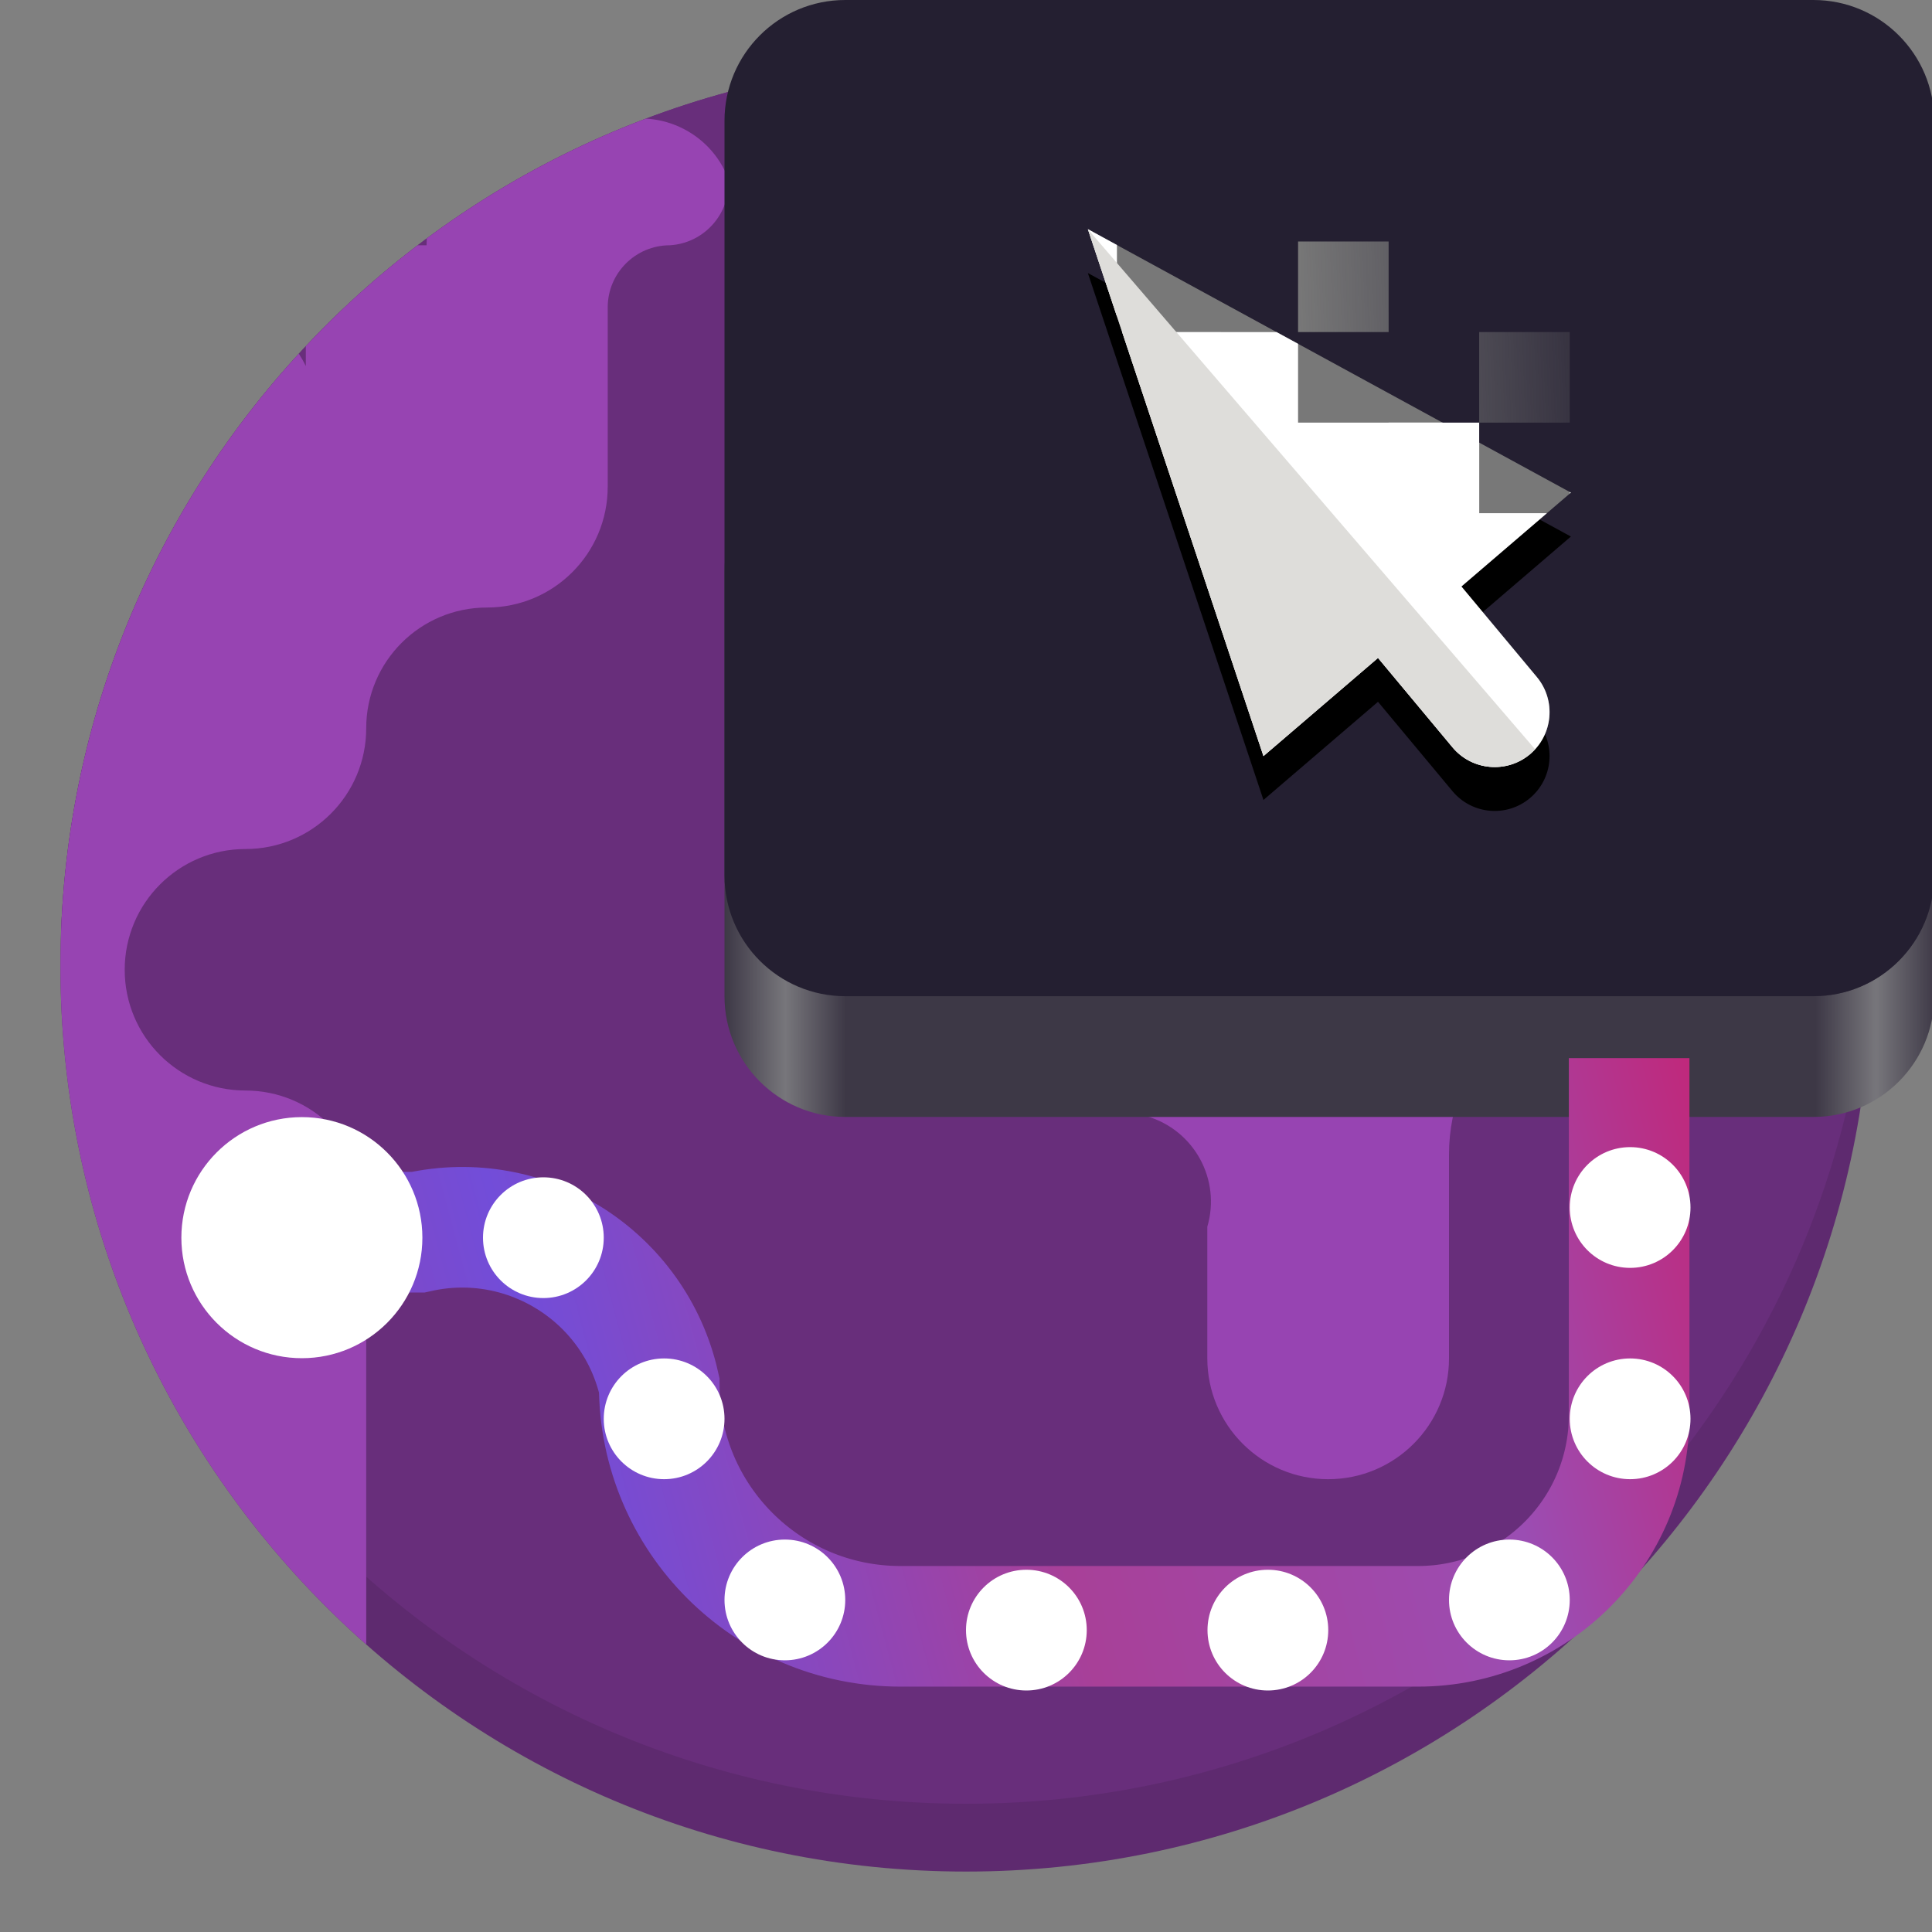 <?xml version="1.0" encoding="UTF-8" standalone="no"?>
<svg
   height="128px"
   viewBox="0 0 128 128"
   width="128px"
   version="1.1"
   id="svg53"
   sodipodi:docname="org.gnome.Connections.svg"
   inkscape:version="1.4 (e7c3feb100, 2024-10-09)"
   xmlns:inkscape="http://www.inkscape.org/namespaces/inkscape"
   xmlns:sodipodi="http://sodipodi.sourceforge.net/DTD/sodipodi-0.dtd"
   xmlns="http://www.w3.org/2000/svg"
   xmlns:svg="http://www.w3.org/2000/svg">
  <rect x="0" y="0" width="128" height="128" fill="#808080" stroke="none"/>
  <defs
     id="defs53" />
  <sodipodi:namedview
     id="namedview53"
     pagecolor="#ffffff"
     bordercolor="#000000"
     borderopacity="0.25"
     inkscape:showpageshadow="2"
     inkscape:pageopacity="0.0"
     inkscape:pagecheckerboard="0"
     inkscape:deskcolor="#d1d1d1"
     inkscape:zoom="6.40625"
     inkscape:cx="64.078049"
     inkscape:cy="64"
     inkscape:window-width="1920"
     inkscape:window-height="1011"
     inkscape:window-x="0"
     inkscape:window-y="0"
     inkscape:window-maximized="1"
     inkscape:current-layer="svg53" />
  <clipPath
     id="a">
    <path
       d="m 4 4 h 120 v 120 h -120 z m 0 0"
       id="path1" />
  </clipPath>
  <clipPath
     id="b">
    <path
       d="m 123.996 64 c 0 33.133 -26.863 59.996 -59.996 59.996 s -59.996 -26.863 -59.996 -59.996 s 26.863 -59.996 59.996 -59.996 s 59.996 26.863 59.996 59.996 z m 0 0"
       id="path2" />
  </clipPath>
  <clipPath
     id="c">
    <path
       d="m 4 4 h 120 v 116 h -120 z m 0 0"
       id="path3" />
  </clipPath>
  <clipPath
     id="d">
    <path
       d="m 123.996 64 c 0 33.133 -26.863 59.996 -59.996 59.996 s -59.996 -26.863 -59.996 -59.996 s 26.863 -59.996 59.996 -59.996 s 59.996 26.863 59.996 59.996 z m 0 0"
       id="path4" />
  </clipPath>
  <clipPath
     id="e">
    <path
       d="m 68 27 h 56 v 71 h -56 z m 0 0"
       id="path5" />
  </clipPath>
  <clipPath
     id="f">
    <path
       d="m 123.996 64 c 0 33.133 -26.863 59.996 -59.996 59.996 s -59.996 -26.863 -59.996 -59.996 s 26.863 -59.996 59.996 -59.996 s 59.996 26.863 59.996 59.996 z m 0 0"
       id="path6" />
  </clipPath>
  <clipPath
     id="g">
    <path
       d="m 62 21 h 12 v 19 h -12 z m 0 0"
       id="path7" />
  </clipPath>
  <clipPath
     id="h">
    <path
       d="m 123.996 64 c 0 33.133 -26.863 59.996 -59.996 59.996 s -59.996 -26.863 -59.996 -59.996 s 26.863 -59.996 59.996 -59.996 s 59.996 26.863 59.996 59.996 z m 0 0"
       id="path8" />
  </clipPath>
  <clipPath
     id="i">
    <path
       d="m 83 12 h 29 v 11 h -29 z m 0 0"
       id="path9" />
  </clipPath>
  <clipPath
     id="j">
    <path
       d="m 123.996 64 c 0 33.133 -26.863 59.996 -59.996 59.996 s -59.996 -26.863 -59.996 -59.996 s 26.863 -59.996 59.996 -59.996 s 59.996 26.863 59.996 59.996 z m 0 0"
       id="path10" />
  </clipPath>
  <clipPath
     id="k">
    <path
       d="m 4 7 h 45 v 112 h -45 z m 0 0"
       id="path11" />
  </clipPath>
  <clipPath
     id="l">
    <path
       d="m 123.996 64 c 0 33.133 -26.863 59.996 -59.996 59.996 s -59.996 -26.863 -59.996 -59.996 s 26.863 -59.996 59.996 -59.996 s 59.996 26.863 59.996 59.996 z m 0 0"
       id="path12" />
  </clipPath>
  <linearGradient
     id="m"
     gradientTransform="matrix(0.193 0 0 0.25 38.753 11)"
     gradientUnits="userSpaceOnUse"
     x1="48"
     x2="464"
     y1="44"
     y2="44">
    <stop
       offset="0"
       stop-color="#3d3846"
       id="stop12" />
    <stop
       offset="0.05"
       stop-color="#77767b"
       id="stop13" />
    <stop
       offset="0.1"
       stop-color="#3d3846"
       id="stop14" />
    <stop
       offset="0.9"
       stop-color="#3d3846"
       id="stop15" />
    <stop
       offset="0.95"
       stop-color="#77767b"
       id="stop16" />
    <stop
       offset="1"
       stop-color="#3d3846"
       id="stop17" />
  </linearGradient>
  <linearGradient
     id="n"
     gradientUnits="userSpaceOnUse"
     x1="-136.213"
     x2="300.91"
     y1="979.674"
     y2="862.547">
    <stop
       offset="0"
       stop-color="#9141ac"
       id="stop18" />
    <stop
       offset="0.228"
       stop-color="#33d17a"
       id="stop19"
       style="stop-color:#724dd9;stop-opacity:1;" />
    <stop
       offset="0.511"
       stop-color="#f5c211"
       id="stop20"
       style="stop-color:#a84098;stop-opacity:1;" />
    <stop
       offset="0.789"
       stop-color="#e66100"
       id="stop21"
       style="stop-color:#9b4db3;stop-opacity:1;" />
    <stop
       offset="1"
       stop-color="#26a269"
       id="stop22"
       style="stop-color:#c72170;stop-opacity:1;" />
  </linearGradient>
  <linearGradient
     id="o"
     gradientUnits="userSpaceOnUse"
     x1="86"
     x2="109.446"
     y1="25.688"
     y2="24.833">
    <stop
       offset="0"
       stop-color="#787878"
       id="stop23" />
    <stop
       offset="1"
       stop-color="#787878"
       stop-opacity="0"
       id="stop24" />
  </linearGradient>
  <g
     clip-path="url(#a)"
     id="g25">
    <g
       clip-path="url(#b)"
       id="g24">
      <path
         d="m 123.996 64 c 0 33.133 -26.863 59.996 -59.996 59.996 s -59.996 -26.863 -59.996 -59.996 s 26.863 -59.996 59.996 -59.996 s 59.996 26.863 59.996 59.996 z m 0 0"
         fill="#5e2a6f"
         id="path24" />
    </g>
  </g>
  <g
     clip-path="url(#c)"
     id="g27">
    <g
       clip-path="url(#d)"
       id="g26">
      <path
         d="m 123.996 59.512 c 0 33.133 -26.863 59.992 -59.996 59.992 s -59.996 -26.859 -59.996 -59.992 c 0 -33.137 26.863 -59.996 59.996 -59.996 s 59.996 26.859 59.996 59.996 z m 0 0"
         fill="#682e7b"
         id="path25" />
    </g>
  </g>
  <g
     clip-path="url(#e)"
     id="g29">
    <g
       clip-path="url(#f)"
       id="g28">
      <path
         d="m 83.73 34.875 v 3.035 c 0 3.93 -3.188 7.117 -7.117 7.117 c -4.727 0.352 -8.273 4.469 -7.922 9.199 v 12.426 c 0 4.035 3.273 7.309 7.309 7.309 c 3.117 0.918 4.906 4.188 3.988 7.309 v 8.719 c 0 4.426 3.586 8.012 8.012 8.012 c 4.422 -0.004 8.004 -3.59 8 -8.012 v -13.504 c 0 -3.242 1.289 -6.352 3.586 -8.641 c 2.293 -2.289 5.406 -3.57 8.648 -3.566 l 11.312 0.027 c 1.887 0.004 3.699 -0.742 5.035 -2.074 c 1.332 -1.332 2.082 -3.141 2.082 -5.027 v -22.328 c 0 -3.93 -3.184 -7.117 -7.117 -7.117 h -28.699 c -3.93 0 -7.117 3.188 -7.117 7.117 z m 0 0"
         fill="#26a269"
         id="path27"
         style="fill:#9744b2;fill-opacity:1" />
    </g>
  </g>
  <g
     clip-path="url(#g)"
     id="g31">
    <g
       clip-path="url(#h)"
       id="g30">
      <path
         d="m 67.887 21.047 c 3.211 0 5.809 2.602 5.809 5.809 v 6.379 c 0 3.207 -2.598 5.809 -5.809 5.809 c -3.207 0 -5.809 -2.602 -5.809 -5.809 v -6.379 c 0 -3.207 2.602 -5.809 5.809 -5.809 z m 0 0"
         fill="#26a269"
         id="path29" />
    </g>
  </g>
  <g
     clip-path="url(#i)"
     id="g33">
    <g
       clip-path="url(#j)"
       id="g32">
      <path
         d="m 88.484 12.285 h 17.93 c 2.902 0 5.254 2.352 5.254 5.254 c 0 2.902 -2.352 5.254 -5.254 5.254 h -17.93 c -2.898 0 -5.254 -2.352 -5.254 -5.254 c 0 -2.902 2.355 -5.254 5.254 -5.254 z m 0 0"
         fill="#26a269"
         id="path31" />
    </g>
  </g>
  <g
     clip-path="url(#k)"
     id="g35">
    <g
       clip-path="url(#l)"
       id="g34">
      <path
         d="m 28.262 16.25 h -8 v 8 c -2.207 -4.418 -7.582 -6.207 -12 -4 c -4.418 2.211 -6.207 7.582 -4 12 v 14 c 0 4.422 -3.582 8 -8 8 s -8 3.582 -8 8 v 16 c 0 4.422 3.582 8 8 8 s 8 3.582 8 8 v 16 c 0 4.422 3.582 8 8 8 h 4 c 4.418 0 8 -3.578 8 -8 v -30 c 0 -4.418 -3.582 -8 -8 -8 s -8 -3.578 -8 -8 c 0 -4.418 3.582 -8 8 -8 s 8 -3.578 8 -8 c 0 -4.418 3.582 -8 8 -8 s 8 -3.578 8 -8 v -11.883 c 0 -2.273 1.844 -4.117 4.117 -4.117 c 2.281 -0.137 4.02 -2.098 3.883 -4.379 c -1.211 -3.211 -4.793 -4.828 -8 -3.621 h -4 c -4.418 0 -8 3.582 -8 8 z m 0 0"
         fill="#26a269"
         id="path33"
         style="fill:#9744b2;fill-opacity:1" />
    </g>
  </g>
  <path
     d="m 56 29.871 h 64.145 c 4.418 0 8 3.582 8 8 v 28.129 c 0 4.418 -3.582 8 -8 8 h -64.145 c -4.418 0 -8 -3.582 -8 -8 v -28.129 c 0 -4.418 3.582 -8 8 -8 z m 0 0"
     fill="url(#m)"
     id="path35" />
  <path
     d="m 68.145 14.18 h 52 c 4.418 0 8 3.582 8 8 v 35.82 c 0 4.418 -3.582 8 -8 8 h -52 c -4.418 0 -8 -3.582 -8 -8 v -35.82 c 0 -4.418 3.582 -8 8 -8 z m 0 0"
     fill="#3d3846"
     id="path36" />
  <path
     d="m 56 0 h 64.145 c 4.418 0 8 3.582 8 8 v 50 c 0 4.418 -3.582 8 -8 8 h -64.145 c -4.418 0 -8 -3.582 -8 -8 v -50 c 0 -4.418 3.582 -8 8 -8 z m 0 0"
     fill="#241f31"
     id="path37" />
  <path
     d="m 246.995 786.252 v 99.835 c 0 32.581 -26.424 59.005 -59.005 59.005 h -144.698 c -37.241 0 -67.435 -30.194 -67.435 -67.435 c -6.816 -30.425 -37.01 -49.555 -67.435 -42.739 h -49.177"
     fill="none"
     stroke="url(#n)"
     stroke-width="33.717"
     id="path38"
     transform="matrix(0.237 0 0 0.237 49.397 -116.239)" />
  <g
     fill="#ffffff"
     id="g47">
    <path
       d="m 72 108 c 0 2.211 -1.789 4 -4 4 s -4 -1.789 -4 -4 s 1.789 -4 4 -4 s 4 1.789 4 4 z m 0 0"
       id="path39" />
    <path
       d="m 88 108 c 0 2.211 -1.789 4 -4 4 s -4 -1.789 -4 -4 s 1.789 -4 4 -4 s 4 1.789 4 4 z m 0 0"
       id="path40" />
    <path
       d="m 104 106 c 0 2.211 -1.789 4 -4 4 s -4 -1.789 -4 -4 s 1.789 -4 4 -4 s 4 1.789 4 4 z m 0 0"
       id="path41" />
    <path
       d="m 112 94 c 0 2.211 -1.789 4 -4 4 s -4 -1.789 -4 -4 s 1.789 -4 4 -4 s 4 1.789 4 4 z m 0 0"
       id="path42" />
    <path
       d="m 112 80 c 0 2.211 -1.789 4 -4 4 s -4 -1.789 -4 -4 s 1.789 -4 4 -4 s 4 1.789 4 4 z m 0 0"
       id="path43" />
    <path
       d="m 56 106 c 0 2.211 -1.789 4 -4 4 s -4 -1.789 -4 -4 s 1.789 -4 4 -4 s 4 1.789 4 4 z m 0 0"
       id="path44" />
    <path
       d="m 48 94 c 0 2.211 -1.789 4 -4 4 s -4 -1.789 -4 -4 s 1.789 -4 4 -4 s 4 1.789 4 4 z m 0 0"
       id="path45" />
    <path
       d="m 40 82 c 0 2.211 -1.789 4 -4 4 s -4 -1.789 -4 -4 s 1.789 -4 4 -4 s 4 1.789 4 4 z m 0 0"
       id="path46" />
    <path
       d="m 27.984 82 c 0 4.41 -3.574 7.984 -7.984 7.984 s -7.984 -3.574 -7.984 -7.984 s 3.574 -7.988 7.984 -7.988 s 7.984 3.578 7.984 7.988 z m 0 0"
       id="path47" />
  </g>
  <path
     d="m 72.074 18.09 l 11.633 34.91 l 7.59 -6.504 l 4.934 5.922 c 1.285 1.543 3.582 1.754 5.125 0.465 c 1.539 -1.285 1.75 -3.574 0.465 -5.117 l -5 -6 l 7.254 -6.219 z m 0 0"
     id="path48" />
  <path
     d="m 72.074 15.184 l 11.633 34.906 l 7.59 -6.5 l 4.934 5.918 c 1.285 1.543 3.582 1.754 5.125 0.469 c 1.539 -1.289 1.75 -3.578 0.465 -5.121 l -5 -6 l 7.254 -6.219 z m 0 0"
     fill="#787878"
     id="path49" />
  <path
     d="m 72.074 15.18 l 1.926 5.785 v -4.734 z m 2.273 6.82 l 9.363 28.094 l 7.586 -6.504 l 4.934 5.922 c 1.285 1.543 3.582 1.75 5.125 0.465 c 1.539 -1.285 1.75 -3.578 0.465 -5.121 l -5 -6 l 5.664 -4.855 h -4.484 v -4.676 l -2.426 -1.324 h -9.574 v -5.223 l -1.426 -0.777 z m 29.652 10.598 v 0.102 l 0.074 -0.062 z m 0 0"
     fill="#ffffff"
     id="path50" />
  <path
     d="m 72.074 15.184 l 11.633 34.906 l 7.59 -6.5 l 4.934 5.918 c 1.285 1.543 3.582 1.754 5.125 0.469 c 0.121 -0.105 0.238 -0.219 0.344 -0.34 z m 0 0"
     fill="#deddda"
     id="path51" />
  <path
     d="m 92 28 h 6 v 6 h -6 z m 0 0"
     fill="#ffffff"
     id="path52" />
  <path
     d="m 98 22 h 6 v 6 h -6 z m -12 -6 h 6 v 6 h -6 z m 0 0"
     fill="url(#o)"
     id="path53" />
</svg>
